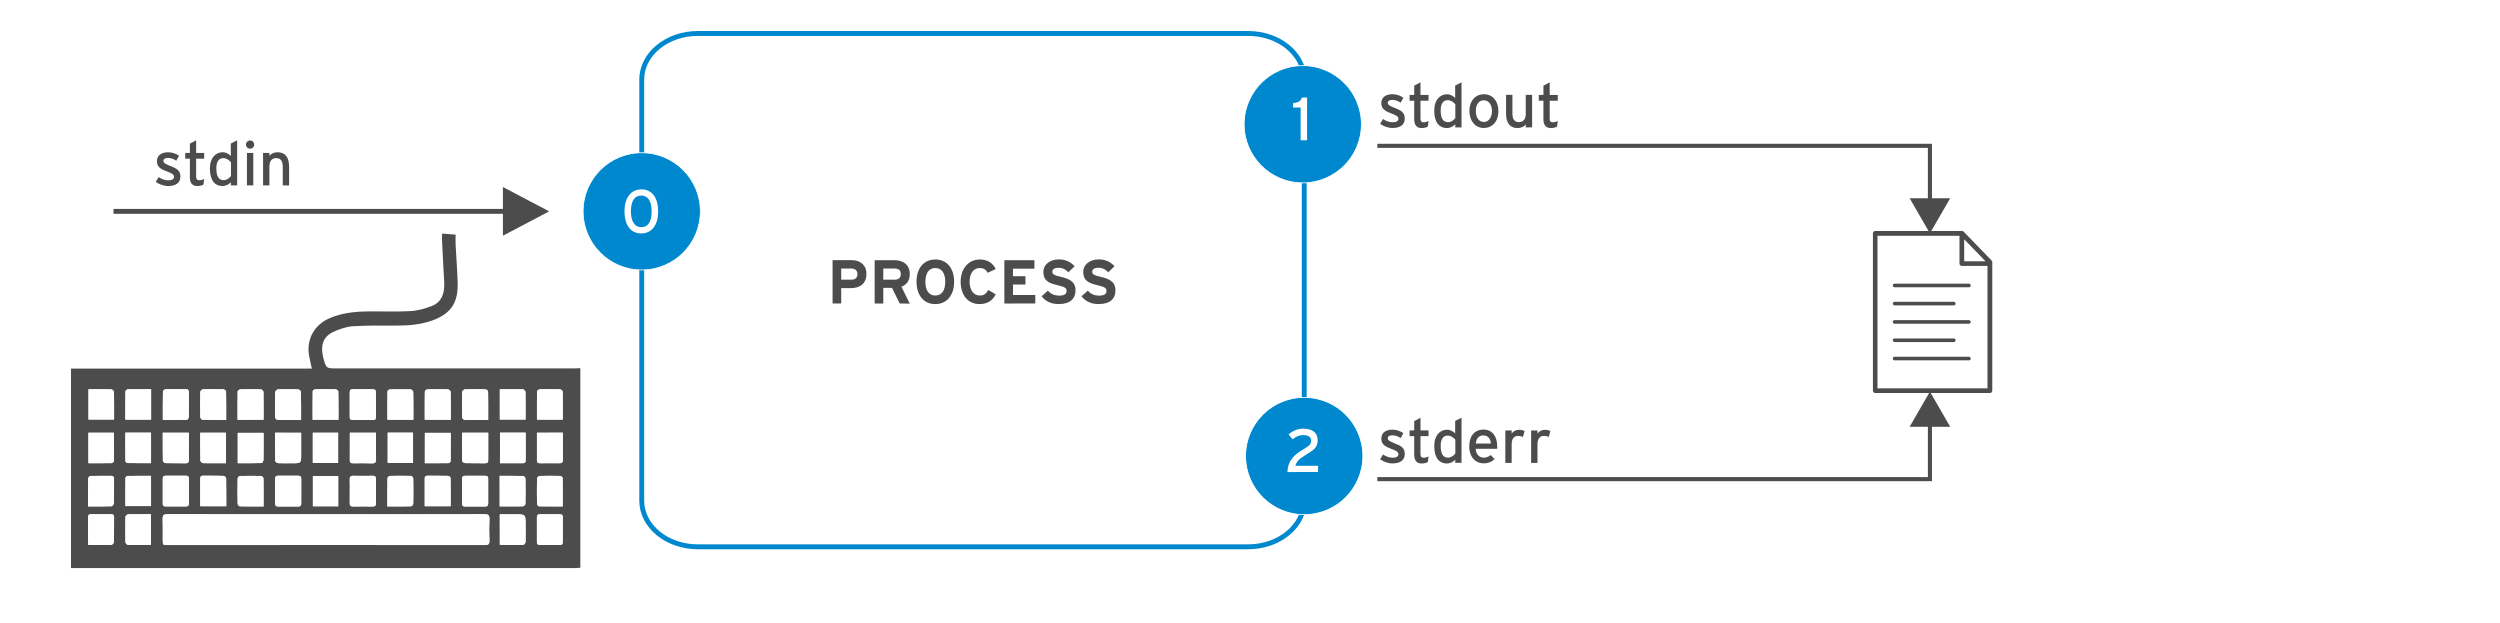 <?xml version="1.0" encoding="utf-8"?>
<!-- Generator: Adobe Illustrator 21.1.0, SVG Export Plug-In . SVG Version: 6.00 Build 0)  -->
<svg version="1.1" id="Layer_1" xmlns="http://www.w3.org/2000/svg" xmlns:xlink="http://www.w3.org/1999/xlink" x="0px" y="0px"
	 width="3070.6px" height="764.7px" viewBox="0 0 3070.6 764.7" style="enable-background:new 0 0 3070.6 764.7;"
	 xml:space="preserve">
<style type="text/css">
	.st0{fill:#FFFFFF;}
	.st1{fill:#FFFFFF;stroke:#0088CE;stroke-width:6;stroke-miterlimit:10;}
	.st2{fill:#0088CE;stroke:#FFFFFF;stroke-miterlimit:10;}
	.st3{fill:none;}
	.st4{fill:#4C4C4C;}
	.st5{fill:none;stroke:#4C4C4C;stroke-width:6;stroke-miterlimit:10;}
	.st6{fill:none;stroke:#4C4C4C;stroke-width:5;stroke-miterlimit:10;}
</style>
<rect class="st0" width="3070.6" height="764.7"/>
<path class="st1" d="M1533,671.6H857.1c-38.1,0-68.9-25.4-68.9-56.7V97.8c0-31.3,30.9-56.7,68.9-56.7H1533
	c38.1,0,68.9,25.4,68.9,56.7v517.1C1601.9,646.2,1571.1,671.6,1533,671.6z"/>
<circle class="st2" cx="788.2" cy="259.6" r="72"/>
<circle class="st2" cx="1600.1" cy="152.6" r="72"/>
<circle class="st2" cx="1601.9" cy="560.1" r="72"/>
<g>
	<path class="st0" d="M787.6,286.7c-13.6,0-20.6-11.1-20.6-27s7.2-27.1,20.8-27.1s20.6,11.1,20.6,27
		C808.4,275.5,801.2,286.7,787.6,286.7z M787.6,240.2c-9.1,0-12.7,8.3-12.7,19.3s3.7,19.5,12.8,19.5c9.2,0,12.7-8.3,12.7-19.3
		C800.4,248.7,796.8,240.2,787.6,240.2z"/>
</g>
<g>
	<path class="st0" d="M1597.5,172.3v-40.2h-9.3v-5.5c5.4-0.4,9.8-2.2,10.8-6.8h6.4v52.5H1597.5z"/>
</g>
<g>
	<path class="st0" d="M1581.3,579.8c0.5-15.4,9.8-22.2,20.2-28.3c7.1-4.2,8.9-6.5,8.9-10.2c0-4.2-2.8-6.9-10-6.9
		c-4.4,0-9.3,2-12.7,5.2l-5-6c4.7-4.4,11.4-7.1,17.9-7.1c10.9,0,17.8,4.6,17.8,14.3c0,8.1-4,11.5-13.2,17
		c-10,5.9-12.9,9.3-14.1,14.3h27.8v7.6L1581.3,579.8L1581.3,579.8L1581.3,579.8z"/>
</g>
<g>
	<rect x="923" y="317.3" class="st3" width="544" height="78"/>
	<path class="st4" d="M1044.9,353.9h-11.7v18.8h-10.6v-53.2h23.3c10,0,18.3,5.5,18.3,16.9C1064.1,348.8,1055.9,353.9,1044.9,353.9z
		 M1045.4,329.8h-12.2v13.7h12.4c4.9,0,7.6-2.3,7.6-6.9C1053.1,332,1050.1,329.8,1045.4,329.8z"/>
	<path class="st4" d="M1105.1,372.8l-9.5-19.2h-10.7v19.2h-10.6v-53.2h24.8c10,0,18.3,5.5,18.3,16.9c0,8-3.4,13-10.2,15.7l10.2,20.7
		L1105.1,372.8L1105.1,372.8z M1098.8,329.8h-13.9v13.7h13.9c4.9,0,7.6-2.3,7.6-6.9C1106.4,331.8,1103.4,329.8,1098.8,329.8z"/>
	<path class="st4" d="M1148.8,373.5c-14.5,0-23.1-11.2-23.1-27.4s8.6-27.4,23.1-27.4s23.1,11.2,23.1,27.4S1163.2,373.5,1148.8,373.5
		z M1148.8,329.2c-8.6,0-12.2,7.4-12.2,16.9s3.6,16.9,12.2,16.9s12.2-7.4,12.2-16.9S1157.4,329.2,1148.8,329.2z"/>
	<path class="st4" d="M1213.1,335c-1.9-3.6-4.9-5.8-9.7-5.8c-8,0-12.5,7-12.5,16.9c0,9.6,4.6,16.9,12.6,16.9c4.8,0,7.6-2.1,10.4-6.8
		l9,5.3c-3.6,7.5-10,12-19.7,12c-13.9,0-23.3-10.6-23.3-27.4c0-16.2,9.7-27.4,23.6-27.4c10,0,16.1,4.9,19.5,11.8L1213.1,335z"/>
	<path class="st4" d="M1233.6,372.8v-53.2h36.9V330h-26.3v9.2h15.3v10.3h-15.3v12.8h27.4v10.4L1233.6,372.8L1233.6,372.8z"/>
	<path class="st4" d="M1300.1,373.5c-8.9,0-16.6-3.7-20.7-9.7l7.7-6.8c3.7,4.3,8.5,6.1,13.6,6.1c6.3,0,9.3-1.7,9.3-5.8
		c0-3.4-1.8-4.9-11.9-7.2c-9.8-2.3-16.6-5.4-16.6-15.9c0-9.7,8.5-15.6,19-15.6c8.3,0,14.4,3.1,19.4,8.4l-7.7,7.4
		c-3.4-3.5-7.2-5.5-12.1-5.5c-5.7,0-7.6,2.4-7.6,4.8c0,3.3,2.3,4.4,10.7,6.4s17.8,4.9,17.8,16.4
		C1320.9,366.8,1314.6,373.5,1300.1,373.5z"/>
	<path class="st4" d="M1349.1,373.5c-8.9,0-16.6-3.7-20.7-9.7l7.7-6.8c3.7,4.3,8.5,6.1,13.6,6.1c6.3,0,9.3-1.7,9.3-5.8
		c0-3.4-1.8-4.9-11.9-7.2c-9.8-2.3-16.6-5.4-16.6-15.9c0-9.7,8.5-15.6,19-15.6c8.3,0,14.4,3.1,19.4,8.4l-7.7,7.4
		c-3.4-3.5-7.2-5.5-12.1-5.5c-5.7,0-7.6,2.4-7.6,4.8c0,3.3,2.3,4.4,10.7,6.4c8.4,2,17.8,4.9,17.8,16.4
		C1370.1,366.8,1363.6,373.5,1349.1,373.5z"/>
</g>
<g>
	<rect x="187.9" y="172.3" class="st3" width="438" height="78"/>
	<path class="st4" d="M206.6,228.5c-5.4,0-11.2-2.1-15.3-5.1l3.6-5.9c3.7,2.6,7.9,4,11.6,4c4.9,0,7.3-1.6,7.3-4.4
		c0-3-3.5-4.5-9.3-6.7c-8.6-3.3-11.7-6.2-11.7-12.5c0-7.1,5.6-10.9,13.6-10.9c5,0,10,1.8,13.5,4.4l-3.4,6c-3.3-2.3-6.5-3.4-10.3-3.4
		s-5.5,1.5-5.5,3.6c0,2,1.4,3.4,7.4,5.8c8.9,3.4,13.5,5.9,13.5,13.4C221.6,225.6,214.4,228.5,206.6,228.5z"/>
	<path class="st4" d="M249.9,226.7c-1.9,1.1-4.6,1.8-7.7,1.8c-5.5,0-9-3.4-9-10.6v-23h-5.7v-7.1h5.7v-11.4l7.7-4.1v15.5h9.9v7.1
		h-9.9v21.7c0,3.7,1.2,4.8,4.1,4.8c2.1,0,4.3-0.8,5.8-1.6L249.9,226.7z"/>
	<path class="st4" d="M283.6,227.7v-3.8c-2.9,2.7-6.2,4.6-10.4,4.6c-8.6,0-15.4-6.2-15.4-21.4c0-13.7,7.4-20.1,15.7-20.1
		c4,0,7.8,2.1,10,4.6v-15.3l7.8-4v55.4L283.6,227.7L283.6,227.7z M283.7,199.4c-1.7-2.4-5.4-5.2-9.3-5.2c-5.6,0-8.7,4.3-8.7,12.7
		c0,10,3.2,14.4,9,14.4c3.7,0,7-2.5,9-5.1V199.4z"/>
	<path class="st4" d="M307.2,182.6c-2.8,0-5.1-2.3-5.1-5c0-2.8,2.3-5.1,5.1-5.1c2.7,0,5,2.3,5,5.1S310,182.6,307.2,182.6z
		 M303.3,227.7v-39.9h7.8v39.9L303.3,227.7L303.3,227.7z"/>
	<path class="st4" d="M347.3,227.7v-22.6c0-8.1-3-10.9-8.2-10.9s-8.2,3.7-8.2,10.2v23.3h-7.8v-39.9h7.8v3.8c2-2.9,5.9-4.6,10-4.6
		c9.3,0,14.2,6.1,14.2,17.9v22.9L347.3,227.7L347.3,227.7z"/>
</g>
<g>
	<g>
		<line class="st5" x1="139.4" y1="259.6" x2="627.2" y2="259.6"/>
		<g>
			<polygon class="st4" points="617.7,289.5 674.5,259.6 617.7,229.7 			"/>
		</g>
	</g>
</g>
<g>
	<path class="st4" d="M712.8,697.3c-2,0.1-4,0.4-5.9,0.4c-204.5,0-408.9,0-613.4,0c-2,0-4,0-6.3,0c0-81.7,0-163.1,0-245
		c98.4,0,196.8,0,295.8,0c-1.2-5.8-2.5-10.9-3.4-16c-3.4-19.9,6.4-37.7,24.9-45.7c15.5-6.8,31.8-8.4,48.3-8.5
		c17.2-0.2,34.3,0.6,51.4-0.4c9-0.5,18.1-3.1,26.5-6.4c11.2-4.4,15.7-14.8,14.9-28.9c-1.1-18.1-1.9-36.2-2.8-54.4
		c-0.1-1.6,0.2-3.3,0.3-5.5c5.6,0.5,10.8,0.9,16.5,1.3c0,4.2-0.2,8.3,0,12.3c0.8,15.3,2,30.6,2.5,45.9c0.8,23.6-6.6,38.3-30.8,47.1
		c-14.3,5.2-29.1,6.4-44.2,6.4c-17.8,0-35.7-0.3-53.4,0.8c-8.2,0.5-16.6,3.4-24.2,6.9c-15.1,6.9-15.4,20.3-12.3,32.2
		c3.4,12.8,3.6,12.7,16.7,12.7c97.3,0,194.6,0,291.9,0c2.3,0,4.6-0.2,7-0.3C712.8,534,712.8,615.6,712.8,697.3z M400.5,669.4
		c65,0,130,0,194.9,0.1c4.3,0,5.9-1,5.7-5.6c-0.3-8.7-0.4-17.3,0-26c0.3-5.2-1.5-6.4-6.5-6.3c-53.8,0.2-107.6,0.1-161.4,0.1
		c-75.8,0-151.6,0-227.4-0.1c-4.6,0-6.1,1.2-6,5.9c0.3,8.5,0.1,17,0.1,25.5c0,6.4,0,6.5,6.7,6.5
		C271.2,669.4,335.9,669.4,400.5,669.4z M415.4,621.8c0-12.6,0-24.7,0-37c-10.5,0-20.7,0-31.1,0c0,12.5,0,24.7,0,37
		C394.8,621.8,404.9,621.8,415.4,621.8z M613.9,669.1c1.7,0.1,3,0.3,4.3,0.3c8.2,0,16.3,0.1,24.4-0.2c1,0,2.7-2.2,2.8-3.4
		c0.3-7,0.1-14,0.1-21c0-13.1,0-13.1-12.9-13.1c-6.2,0-12.5,0-18.8,0C613.9,644.5,613.9,656.5,613.9,669.1z M185.4,669.3
		c0-12.9,0-25.1,0-37.7c-9.7,0-19-0.1-28.3,0.1c-1.1,0-2.9,2.1-3,3.3c-0.2,10.3-0.2,20.6,0,31c0,1.1,1.9,3.1,3,3.2
		C166.4,669.5,175.7,669.3,185.4,669.3z M475.8,622c10.2,0,19.7,0.1,29.1-0.1c1,0,2.7-1.9,2.7-3c0.2-10.5,0.2-20.9,0-31.4
		c0-1-1.8-2.9-2.8-2.9c-8.6-0.2-17.3-0.2-25.9,0c-1,0-2.9,1.8-2.9,2.8C475.7,598.6,475.8,609.9,475.8,622z M154,531.4
		c0,11.9-0.1,23.4,0.1,34.8c0,0.9,1.4,2.5,2.2,2.5c9.7,0.2,19.5,0.1,29.2,0.1c0-12.9,0-25.1,0-37.4C175,531.4,164.9,531.4,154,531.4
		z M614.1,531.4c0,12.7,0,24.9,0,37.5c9.6,0,18.9,0,28.2,0c2.7,0,3.4-1.3,3.3-3.7c-0.1-7.1,0-14.3,0-21.4c0-4.1,0-8.2,0-12.4
		C634.6,531.4,624.5,531.4,614.1,531.4z M384.2,531.5c0,12.7,0,24.8,0,37.1c10.6,0,20.8,0,31.1,0c0-12.6,0-24.8,0-37.1
		C404.8,531.5,394.7,531.5,384.2,531.5z M429.7,531.5c0,11.7,0.1,22.9,0,34c0,3.1,1.7,3.5,4.2,3.5c7.7-0.1,15.3-0.2,23,0.1
		c4.2,0.2,5.1-1.6,5-5.3c-0.2-6.7-0.1-13.3-0.1-20c0-4.1,0-8.2,0-12.3C450.6,531.5,440.5,531.5,429.7,531.5z M476.2,531.4
		c0,12.7,0,24.8,0,37.1c10.7,0,20.9,0,31.1,0c0-12.6,0-24.8,0-37.1C496.8,531.4,486.7,531.4,476.2,531.4z M521.8,568.9
		c10.1,0,19.7,0.1,29.3-0.1c0.8,0,2.3-1.5,2.4-2.3c0.2-11.6,0.1-23.2,0.1-34.8c-11,0-21.3,0-31.7,0
		C521.8,544.1,521.8,556,521.8,568.9z M567.6,531.5c0,11.9-0.1,23.3,0.2,34.7c0,0.9,2.3,2.6,3.6,2.6c8.1,0.2,16.3,0,24.4,0.2
		c3.2,0.1,3.9-1.5,3.9-4.3c-0.1-5.6,0-11.3,0-16.9c0-5.4,0-10.8,0-16.3C588.7,531.5,578.6,531.5,567.6,531.5z M154,621.6
		c10.8,0,21.2,0,31.5,0c0-12.5,0-24.5,0-37.1c-9.9,0-19.5-0.1-29.1,0.1c-0.8,0-2.3,1.5-2.3,2.4C154,598.4,154,609.8,154,621.6z
		 M277.9,621.7c0-11.9,0.1-23.1-0.2-34.4c0-1-2.2-2.7-3.4-2.8c-8.3-0.2-16.6-0.1-24.9-0.2c-2.6,0-3.5,1-3.5,3.6
		c0.1,6.8,0,13.6,0,20.5c0,4.4,0,8.8,0,13.3C256.9,621.7,267,621.7,277.9,621.7z M323.7,622c0-12.1,0.1-23.3-0.1-34.6
		c0-1-1.9-2.8-2.9-2.8c-8.6-0.2-17.3-0.2-25.9,0c-1,0-2.8,1.8-2.9,2.8c-0.2,10.5-0.2,21,0,31.4c0,1.1,1.7,3,2.7,3
		C304.1,622.1,313.5,622,323.7,622z M553.5,621.7c0-11.9,0.1-23.3-0.1-34.8c0-0.9-2.1-2.4-3.2-2.4c-8.3-0.2-16.6,0-24.9-0.2
		c-2.9,0-3.7,1.2-3.6,3.9c0.1,4.8,0,9.6,0,14.5c0,6.2,0,12.5,0,19C532.5,621.7,542.6,621.7,553.5,621.7z M599.6,603.3
		c0-5-0.1-10,0-15c0.1-2.7-0.8-4-3.7-3.9c-8.2,0.1-16.3,0.1-24.5,0c-2.7,0-3.9,0.9-3.9,3.8c0.1,10,0.1,20,0,30c0,2.7,0.8,4,3.7,3.9
		c8.2-0.1,16.3-0.1,24.5,0c3.2,0.1,4-1.5,3.9-4.3C599.5,613,599.6,608.1,599.6,603.3z M613.7,584.5c0,6.8,0,12.8,0,18.8
		c0,6.1,0,12.2,0,18.7c10,0,19.3,0.1,28.6-0.1c1.1,0,3-2,3-3.1c0.2-10.3,0.2-20.7,0-31c0-1.1-1.7-3.1-2.7-3.1
		C633.3,584.4,623.8,584.5,613.7,584.5z M337.9,531.5c0,11.9-0.1,23.3,0.2,34.8c0,0.9,2.4,2.5,3.7,2.6c5.6,0.3,11.3,0.1,17,0.1
		c11.1,0,11.1,0,11.1-10.9c0-8.8,0-17.5,0-26.5C359,531.5,348.9,531.5,337.9,531.5z M292,568.9c10,0,19.8,0.1,29.5-0.2
		c0.8,0,2.1-2.6,2.1-4.1c0.2-9,0.1-18,0.1-26.9c0-2.1,0-4.1,0-6c-11.2,0-21.4,0-31.7,0C292,544.1,292,556.2,292,568.9z M246,531.5
		c0,11.8-0.1,23.1,0.1,34.4c0,1,2.1,2.8,3.3,2.9c5.8,0.3,11.6,0.1,17.4,0.1c3.6,0,7.1,0,10.7,0c0-13,0-25.1,0-37.4
		C267.1,531.5,256.9,531.5,246,531.5z M199.9,531.5c0,11.9-0.1,23.3,0.2,34.8c0,0.9,2.4,2.5,3.7,2.5c8,0.2,16,0,24,0.2
		c3.5,0.1,4.3-1.5,4.2-4.5c-0.2-4.7,0-9.3,0-14c0-6.3,0-12.5,0-19C221,531.5,210.9,531.5,199.9,531.5z M108.6,531.5
		c0,12.6,0,24.8,0,37.4c9.7,0,19,0.1,28.3-0.1c1,0,2.9-1.5,2.9-2.3c0.2-11.6,0.1-23.2,0.1-35C129.2,531.5,119.1,531.5,108.6,531.5z
		 M185.6,478.1c-9.9,0-19.4-0.1-28.8,0.1c-1,0-2.7,1.7-2.7,2.6c-0.2,11.4-0.1,22.9-0.1,34.6c10.9,0,21.1,0,31.6,0
		C185.6,503.2,185.6,491.1,185.6,478.1z M200,515.7c10.2,0,20,0.1,29.8-0.2c0.8,0,2.1-2.3,2.1-3.6c0.2-10,0.1-20,0.1-29.9
		c0-2.6-0.8-4-3.7-4c-8.3,0.1-16.6-0.1-24.9,0.1c-1.1,0-3.2,1.7-3.2,2.6C199.9,492.2,200,503.6,200,515.7z M108.2,622
		c10.1,0,19.4,0.1,28.7-0.2c1.1,0,3-2.4,3-3.7c0.3-10,0.1-20,0.2-29.9c0-2.4-0.7-3.7-3.4-3.7c-8.5,0.1-17-0.1-25.4,0.1
		c-1,0-2.9,1.8-2.9,2.8C108.1,598.7,108.2,609.9,108.2,622z M323.7,515.5c0-11.7,0.1-22.9-0.1-34c0-1.1-1.9-3.2-3-3.2
		c-8.5-0.3-17-0.3-25.5,0c-1.1,0-3.1,1.7-3.2,2.6c-0.2,11.5-0.1,22.9-0.1,34.7C302.5,515.5,312.8,515.5,323.7,515.5z M199.9,603.2
		c0,5,0.1,10,0,15c-0.1,2.8,1,3.9,3.8,3.8c8.2-0.1,16.3-0.1,24.5,0c2.9,0,3.8-1.1,3.8-3.9c-0.1-10-0.1-20,0-30
		c0-2.8-1.1-3.9-3.8-3.8c-8.2,0.1-16.3,0.1-24.5,0c-2.8,0-3.8,1.1-3.8,3.9C200,593.2,199.9,598.2,199.9,603.2z M507.7,515.5
		c0-11.7,0.1-22.8-0.1-34c0-1.1-1.9-3.2-2.9-3.2c-8.7-0.3-17.3-0.2-26,0c-1,0-2.7,1.6-2.7,2.5c-0.2,11.5-0.1,22.9-0.1,34.7
		C486.6,515.5,496.8,515.5,507.7,515.5z M108.5,669.3c9.8,0,19.1,0.1,28.4-0.1c1.1,0,3-2.1,3-3.2c0.2-10.2,0.1-20.3,0.2-30.5
		c0-2.8-1-3.9-3.8-3.8c-8.2,0.1-16.3,0.1-24.5,0c-3-0.1-3.6,1.4-3.6,4c0.1,9.2,0,18.3,0,27.5C108.2,665,108.3,667,108.5,669.3z
		 M369.8,515.8c0-12.1,0.1-23.4-0.2-34.7c0-1-2.2-2.8-3.4-2.9c-8.3-0.3-16.6-0.3-24.9,0c-1.2,0-3.3,2.2-3.3,3.5
		c-0.3,10.3-0.2,20.6,0,30.9c0,1.1,1.7,2.9,2.7,3C350.1,515.9,359.6,515.8,369.8,515.8z M429.6,603.4c0,4.7,0.1,9.3,0,14
		c-0.1,3.3,0.8,4.8,4.5,4.7c7.8-0.2,15.7-0.2,23.5,0c3,0.1,4.2-0.9,4.2-4c-0.1-9.8-0.1-19.7,0-29.5c0.1-3.4-1.3-4.3-4.5-4.2
		c-7.7,0.1-15.3,0.2-23,0c-3.9-0.1-4.9,1.5-4.7,5C429.8,594,429.6,598.7,429.6,603.4z M461.7,496.8c0-4.8-0.1-9.6,0-14.5
		c0.1-2.8-0.7-4.3-3.9-4.3c-8.1,0.1-16.3,0.1-24.5,0c-2.9,0-3.7,1.3-3.7,3.9c0.1,10,0.1,20,0,29.9c0,2.7,0.8,3.9,3.7,3.9
		c8.3-0.1,16.6-0.1,25,0c2.6,0,3.5-1,3.5-3.6C461.6,507.1,461.7,501.9,461.7,496.8z M337.9,603c0,5,0.1,10,0,15
		c-0.1,3,1,4.1,4.1,4.1c8-0.2,16-0.2,24,0c3.1,0.1,4-1.2,4-4.2c-0.1-9.8-0.1-19.6,0-29.5c0-3.1-1.2-4.1-4.1-4.1c-8,0.1-16,0.1-24,0
		c-3.1-0.1-4.1,1.3-4,4.2C338,593.4,337.9,598.2,337.9,603z M553.6,515.5c0-11.8,0.1-22.9-0.1-34.1c0-1.1-2-3.1-3.1-3.2
		c-8.5-0.3-17-0.2-25.5,0c-1.1,0-3.1,1.7-3.1,2.6c-0.2,11.4-0.1,22.9-0.1,34.6C532.4,515.5,542.6,515.5,553.6,515.5z M108.7,478.1
		c0,12.8,0,25.1,0,37.2c10.7,0,20.8,0,31.4,0c0-11.6,0.1-22.7-0.1-33.8c0-1.1-2-3.2-3.1-3.2C127.6,478,118.3,478.1,108.7,478.1z
		 M415.7,515.5c0-11.8,0.1-23.2-0.1-34.7c0-0.9-2-2.5-3.1-2.6c-8.5-0.2-17-0.2-25.4,0c-1,0-2.9,1.5-2.9,2.3
		c-0.2,11.6-0.1,23.1-0.1,35C394.7,515.5,405,515.5,415.7,515.5z M613.9,478.1c0,12.9,0,25,0,37.2c10.6,0,20.9,0,31.6,0
		c0-11.6,0.1-22.7-0.1-33.9c0-1.1-2-3.2-3.1-3.2C633,478,623.7,478.1,613.9,478.1z M599.6,515.8c0-12.2,0.1-23.5-0.1-34.8
		c0-1-1.9-2.8-3-2.8c-8.5-0.2-17-0.3-25.5,0c-1.2,0-3.2,2-3.3,3c-0.3,10.5-0.2,21,0,31.5c0,1,1.8,2.9,2.8,2.9
		C579.9,515.9,589.4,515.8,599.6,515.8z M277.8,515.7c0-12,0.1-23.5-0.1-35c0-0.9-2-2.6-3.1-2.6c-8.5-0.2-17-0.2-25.5,0
		c-1.1,0-3,2.1-3,3.2c-0.2,10.3-0.2,20.7,0,31c0,1.1,1.6,3.1,2.5,3.1C258.2,515.8,267.8,515.7,277.8,515.7z M691.1,622
		c0-12.1,0.1-23.7-0.1-35.3c0-0.7-2-2.1-3.1-2.1c-8.3-0.2-16.7-0.2-25,0c-1.2,0-3.2,1.9-3.3,3c-0.2,10.5-0.2,21,0,31.5
		c0,1,1.6,2.7,2.5,2.8C671.6,622,681,622,691.1,622z M659.5,531.5c0,11.7,0.1,22.8,0,33.9c0,3.1,1.6,3.5,4.1,3.5
		c7.8-0.1,15.6-0.1,23.4,0c3.3,0.1,4.4-1,4.3-4.3c-0.2-8.3,0-16.6,0-24.9c0-2.7,0-5.5,0-8.3C680.3,531.5,670.2,531.5,659.5,531.5z
		 M691.2,651c0-5.2-0.1-10.3,0-15.5c0.1-2.6-0.7-4-3.7-3.9c-8.1,0.1-16.3,0.1-24.4,0c-2.9,0-3.7,1.3-3.7,3.9c0.1,10,0.1,20,0,29.9
		c0,2.7,0.9,3.9,3.7,3.9c8.1-0.1,16.3-0.1,24.4,0c3,0,3.7-1.3,3.6-3.9C691.1,660.7,691.2,655.8,691.2,651z M691.2,515.4
		c0-11.7,0.1-23.2-0.1-34.6c0-0.9-2-2.5-3.1-2.6c-8.3-0.2-16.6-0.2-25,0c-1.2,0-3.3,1.6-3.3,2.5c-0.2,11.4-0.1,22.9-0.1,34.7
		C670.2,515.4,680.4,515.4,691.2,515.4z"/>
	<path class="st0" d="M400.5,669.4c-64.6,0-129.3,0-193.9,0c-6.6,0-6.6,0-6.7-6.5c0-8.5,0.2-17-0.1-25.5c-0.2-4.7,1.4-5.9,6-5.9
		c75.8,0.1,151.6,0.1,227.4,0.1c53.8,0,107.6,0.1,161.4-0.1c5,0,6.8,1.1,6.5,6.3c-0.4,8.6-0.4,17.3,0,26c0.2,4.5-1.4,5.6-5.7,5.6
		C530.5,669.3,465.5,669.4,400.5,669.4z"/>
	<path class="st0" d="M415.4,621.8c-10.5,0-20.6,0-31.1,0c0-12.3,0-24.5,0-37c10.4,0,20.6,0,31.1,0
		C415.4,597.1,415.4,609.2,415.4,621.8z"/>
	<path class="st0" d="M613.9,669.1c0-12.6,0-24.5,0-37.4c6.3,0,12.6,0,18.8,0c12.9,0,12.9,0,12.9,13.1c0,7,0.1,14-0.1,21
		c0,1.2-1.8,3.4-2.8,3.4c-8.1,0.3-16.3,0.2-24.4,0.2C616.9,669.4,615.6,669.2,613.9,669.1z"/>
	<path class="st0" d="M185.4,669.3c-9.7,0-19,0.1-28.3-0.1c-1.1,0-3-2-3-3.2c-0.2-10.3-0.2-20.6,0-31c0-1.2,1.9-3.2,3-3.3
		c9.3-0.3,18.6-0.1,28.3-0.1C185.4,644.2,185.4,656.4,185.4,669.3z"/>
	<path class="st0" d="M475.8,622c0-12.1-0.1-23.4,0.1-34.7c0-1,1.9-2.8,2.9-2.8c8.6-0.2,17.3-0.2,25.9,0c1,0,2.8,1.9,2.8,2.9
		c0.2,10.5,0.2,20.9,0,31.4c0,1.1-1.7,3-2.7,3C495.4,622.1,486,622,475.8,622z"/>
	<path class="st0" d="M154,531.4c10.9,0,21,0,31.5,0c0,12.4,0,24.6,0,37.4c-9.7,0-19.5,0.1-29.2-0.1c-0.8,0-2.2-1.6-2.2-2.5
		C153.9,554.8,154,543.4,154,531.4z"/>
	<path class="st0" d="M614.1,531.4c10.5,0,20.6,0,31.5,0c0,4.2,0,8.3,0,12.4c0,7.1,0,14.3,0,21.4c0,2.4-0.6,3.7-3.3,3.7
		c-9.3-0.1-18.5,0-28.2,0C614.1,556.3,614.1,544.1,614.1,531.4z"/>
	<path class="st0" d="M384.2,531.5c10.5,0,20.6,0,31.1,0c0,12.4,0,24.5,0,37.1c-10.3,0-20.5,0-31.1,0
		C384.2,556.3,384.2,544.1,384.2,531.5z"/>
	<path class="st0" d="M429.7,531.5c10.9,0,21,0,32,0c0,4.1,0,8.2,0,12.3c0,6.7-0.2,13.3,0.1,20c0.1,3.7-0.8,5.4-5,5.3
		c-7.6-0.3-15.3-0.1-23-0.1c-2.5,0-4.2-0.4-4.2-3.5C429.7,554.4,429.7,543.2,429.7,531.5z"/>
	<path class="st0" d="M476.2,531.4c10.5,0,20.6,0,31.1,0c0,12.3,0,24.5,0,37.1c-10.3,0-20.5,0-31.1,0
		C476.2,556.3,476.2,544.1,476.2,531.4z"/>
	<path class="st0" d="M521.8,568.9c0-12.9,0-24.8,0-37.2c10.4,0,20.7,0,31.7,0c0,11.6,0.1,23.2-0.1,34.8c0,0.8-1.5,2.3-2.4,2.3
		C541.5,569,531.9,568.9,521.8,568.9z"/>
	<path class="st0" d="M567.6,531.5c11,0,21.1,0,32,0c0,5.5,0,10.9,0,16.3c0,5.6-0.1,11.3,0,16.9c0.1,2.8-0.6,4.3-3.9,4.3
		c-8.1-0.2-16.3,0.1-24.4-0.2c-1.3,0-3.6-1.7-3.6-2.6C567.5,554.8,567.6,543.4,567.6,531.5z"/>
	<path class="st0" d="M154,621.6c0-11.8-0.1-23.2,0.1-34.6c0-0.8,1.5-2.4,2.3-2.4c9.6-0.2,19.2-0.1,29.1-0.1c0,12.6,0,24.6,0,37.1
		C175.2,621.6,164.8,621.6,154,621.6z"/>
	<path class="st0" d="M277.9,621.7c-10.9,0-21,0-31.9,0c0-4.5,0-8.9,0-13.3c0-6.8,0.1-13.6,0-20.5c0-2.5,0.9-3.6,3.5-3.6
		c8.3,0.1,16.6-0.1,24.9,0.2c1.2,0,3.4,1.8,3.4,2.8C277.9,598.6,277.9,609.9,277.9,621.7z"/>
	<path class="st0" d="M323.7,622c-10.2,0-19.7,0.1-29.1-0.1c-1,0-2.7-1.9-2.7-3c-0.2-10.5-0.2-21,0-31.4c0-1,1.8-2.8,2.9-2.8
		c8.6-0.2,17.3-0.2,25.9,0c1,0,2.9,1.8,2.9,2.8C323.8,598.6,323.7,609.9,323.7,622z"/>
	<path class="st0" d="M553.5,621.7c-11,0-21,0-31.9,0c0-6.5,0-12.7,0-19c0-4.8,0.1-9.6,0-14.5c-0.1-2.7,0.7-4,3.6-3.9
		c8.3,0.1,16.6-0.1,24.9,0.2c1.1,0,3.2,1.6,3.2,2.4C553.6,598.4,553.5,609.8,553.5,621.7z"/>
	<path class="st0" d="M599.6,603.3c0,4.8-0.1,9.7,0,14.5c0.1,2.8-0.7,4.3-3.9,4.3c-8.2-0.2-16.3-0.1-24.5,0c-2.9,0-3.7-1.2-3.7-3.9
		c0.1-10,0.1-20,0-30c0-2.9,1.2-3.8,3.9-3.8c8.2,0.1,16.3,0.1,24.5,0c2.9,0,3.8,1.2,3.7,3.9C599.5,593.3,599.6,598.3,599.6,603.3z"
		/>
	<path class="st0" d="M613.7,584.5c10.1,0,19.6-0.1,29,0.1c0.9,0,2.6,2,2.7,3.1c0.2,10.3,0.2,20.7,0,31c0,1.1-2,3.1-3,3.1
		c-9.3,0.3-18.6,0.1-28.6,0.1c0-6.5,0-12.6,0-18.7C613.7,597.3,613.7,591.3,613.7,584.5z"/>
	<path class="st0" d="M337.9,531.5c11,0,21.1,0,32,0c0,9,0,17.7,0,26.5c0,10.9,0,10.9-11.1,10.9c-5.7,0-11.3,0.2-17-0.1
		c-1.3-0.1-3.7-1.6-3.7-2.6C337.8,554.8,337.9,543.4,337.9,531.5z"/>
	<path class="st0" d="M292,568.9c0-12.7,0-24.8,0-37.2c10.3,0,20.5,0,31.7,0c0,1.9,0,4,0,6c0,9,0.1,18-0.1,26.9
		c0,1.4-1.3,4.1-2.1,4.1C311.8,569,302.1,568.9,292,568.9z"/>
	<path class="st0" d="M246,531.5c10.9,0,21.1,0,31.6,0c0,12.3,0,24.4,0,37.4c-3.6,0-7.2,0-10.7,0c-5.8,0-11.6,0.2-17.4-0.1
		c-1.2-0.1-3.3-1.8-3.3-2.9C245.9,554.7,246,543.4,246,531.5z"/>
	<path class="st0" d="M199.9,531.5c10.9,0,21.1,0,32,0c0,6.5,0,12.7,0,19c0,4.7-0.1,9.3,0,14c0.1,3-0.7,4.6-4.2,4.5
		c-8-0.2-16,0.1-24-0.2c-1.3,0-3.7-1.6-3.7-2.5C199.9,554.9,199.9,543.4,199.9,531.5z"/>
	<path class="st0" d="M108.6,531.5c10.5,0,20.6,0,31.4,0c0,11.8,0.1,23.4-0.1,35c0,0.8-1.9,2.3-2.9,2.3c-9.3,0.2-18.6,0.1-28.3,0.1
		C108.6,556.3,108.6,544.1,108.6,531.5z"/>
	<path class="st0" d="M185.6,478.1c0,13,0,25.1,0,37.3c-10.5,0-20.7,0-31.6,0c0-11.8-0.1-23.2,0.1-34.6c0-0.9,1.7-2.6,2.7-2.6
		C166.3,478,175.7,478.1,185.6,478.1z"/>
	<path class="st0" d="M200,515.7c0-12.1-0.1-23.5,0.1-34.9c0-0.9,2.1-2.5,3.2-2.6c8.3-0.2,16.6-0.1,24.9-0.1c2.9,0,3.7,1.3,3.7,4
		c-0.1,10,0.1,20-0.1,29.9c0,1.3-1.3,3.6-2.1,3.6C220,515.8,210.2,515.7,200,515.7z"/>
	<path class="st0" d="M108.2,622c0-12.1-0.1-23.3,0.1-34.6c0-1,1.9-2.8,2.9-2.8c8.5-0.2,17-0.1,25.4-0.1c2.7,0,3.4,1.3,3.4,3.7
		c-0.1,10,0.1,20-0.2,29.9c0,1.3-1.9,3.7-3,3.7C127.6,622.1,118.3,622,108.2,622z"/>
	<path class="st0" d="M323.7,515.5c-11,0-21.2,0-31.9,0c0-11.8-0.1-23.2,0.1-34.7c0-0.9,2-2.5,3.2-2.6c8.5-0.2,17-0.2,25.5,0
		c1.1,0,3,2.1,3,3.2C323.8,492.6,323.7,503.8,323.7,515.5z"/>
	<path class="st0" d="M199.9,603.2c0-5,0.1-10,0-15c-0.1-2.8,1-3.9,3.8-3.9c8.2,0.1,16.3,0.1,24.5,0c2.8,0,3.9,1,3.8,3.8
		c-0.1,10-0.1,20,0,30c0,2.7-0.9,3.9-3.8,3.9c-8.2-0.1-16.3-0.1-24.5,0c-2.8,0-3.9-1.1-3.8-3.8C200,613.2,199.9,608.2,199.9,603.2z"
		/>
	<path class="st0" d="M507.7,515.5c-10.9,0-21.1,0-31.9,0c0-11.8-0.1-23.2,0.1-34.7c0-0.9,1.8-2.5,2.7-2.5c8.7-0.2,17.3-0.2,26,0
		c1.1,0,2.9,2.1,2.9,3.2C507.8,492.6,507.7,503.8,507.7,515.5z"/>
	<path class="st0" d="M108.5,669.3c-0.1-2.4-0.3-4.3-0.3-6.3c0-9.2,0-18.3,0-27.5c0-2.6,0.6-4,3.6-4c8.2,0.1,16.3,0.1,24.5,0
		c2.8,0,3.8,1.1,3.8,3.8c-0.1,10.2,0.1,20.3-0.2,30.5c0,1.2-1.9,3.2-3,3.2C127.6,669.5,118.3,669.3,108.5,669.3z"/>
	<path class="st0" d="M369.8,515.8c-10.2,0-19.7,0.1-29.1-0.1c-1,0-2.7-1.9-2.7-3c-0.2-10.3-0.2-20.6,0-30.9c0-1.2,2.1-3.5,3.3-3.5
		c8.3-0.3,16.6-0.3,24.9,0c1.2,0,3.4,1.8,3.4,2.9C369.9,492.4,369.8,503.7,369.8,515.8z"/>
	<path class="st0" d="M429.6,603.4c0-4.7,0.2-9.3-0.1-14c-0.2-3.5,0.8-5.2,4.7-5c7.7,0.2,15.3,0.2,23,0c3.1-0.1,4.5,0.9,4.5,4.2
		c-0.2,9.8-0.1,19.7,0,29.5c0,3.1-1.2,4-4.2,4c-7.8-0.1-15.7-0.2-23.5,0c-3.6,0.1-4.6-1.4-4.5-4.7
		C429.8,612.7,429.6,608,429.6,603.4z"/>
	<path class="st0" d="M461.7,496.8c0,5.2-0.1,10.3,0,15.5c0.1,2.6-0.9,3.6-3.5,3.6c-8.3-0.1-16.6-0.1-25,0c-2.9,0-3.7-1.2-3.7-3.9
		c0.1-10,0.1-20,0-29.9c0-2.7,0.8-4,3.7-3.9c8.1,0.1,16.3,0.1,24.5,0c3.2-0.1,4,1.5,3.9,4.3C461.6,487.1,461.7,492,461.7,496.8z"/>
	<path class="st0" d="M337.9,603c0-4.8,0.1-9.7,0-14.5c-0.1-2.9,0.8-4.2,4-4.2c8,0.1,16,0.1,24,0c3,0,4.2,1,4.1,4.1
		c-0.1,9.8-0.1,19.6,0,29.5c0,2.9-0.9,4.2-4,4.2c-8-0.1-16-0.1-24,0c-3,0.1-4.2-1-4.1-4.1C338,613,337.9,608,337.9,603z"/>
	<path class="st0" d="M553.6,515.5c-10.9,0-21.2,0-31.9,0c0-11.8-0.1-23.2,0.1-34.6c0-0.9,2-2.6,3.1-2.6c8.5-0.2,17-0.2,25.5,0
		c1.1,0,3.1,2,3.1,3.2C553.7,492.6,553.6,503.7,553.6,515.5z"/>
	<path class="st0" d="M108.7,478.1c9.6,0,18.9-0.1,28.2,0.1c1.1,0,3,2.1,3.1,3.2c0.2,11.1,0.1,22.2,0.1,33.8c-10.6,0-20.7,0-31.4,0
		C108.7,503.2,108.7,490.9,108.7,478.1z"/>
	<path class="st0" d="M415.7,515.5c-10.7,0-20.9,0-31.8,0c0-11.8-0.1-23.4,0.1-35c0-0.8,1.9-2.3,2.9-2.3c8.5-0.2,17-0.2,25.4,0
		c1.1,0,3.1,1.7,3.1,2.6C415.7,492.2,415.7,503.7,415.7,515.5z"/>
	<path class="st0" d="M613.9,478.1c9.8,0,19.1-0.1,28.4,0.1c1.1,0,3,2.1,3.1,3.2c0.2,11.1,0.1,22.3,0.1,33.9c-10.7,0-21,0-31.6,0
		C613.9,503.1,613.9,491,613.9,478.1z"/>
	<path class="st0" d="M599.6,515.8c-10.2,0-19.6,0.1-29.1-0.1c-1,0-2.8-1.9-2.8-2.9c-0.2-10.5-0.2-21,0-31.5c0-1.1,2.1-3,3.3-3
		c8.5-0.3,17-0.2,25.5,0c1.1,0,3,1.8,3,2.8C599.7,492.3,599.6,503.6,599.6,515.8z"/>
	<path class="st0" d="M277.8,515.7c-10,0-19.6,0.1-29.3-0.1c-0.9,0-2.5-2-2.5-3.1c-0.2-10.3-0.2-20.7,0-31c0-1.1,1.9-3.2,3-3.2
		c8.5-0.3,17-0.3,25.5,0c1.1,0,3.1,1.7,3.1,2.6C277.9,492.2,277.8,503.7,277.8,515.7z"/>
	<path class="st0" d="M691.1,622c-10.1,0-19.6,0.1-29-0.1c-0.9,0-2.5-1.8-2.5-2.8c-0.2-10.5-0.2-21,0-31.5c0-1.1,2.1-3,3.3-3
		c8.3-0.3,16.7-0.2,25,0c1.1,0,3.1,1.3,3.1,2.1C691.2,598.2,691.1,609.9,691.1,622z"/>
	<path class="st0" d="M659.5,531.5c10.8,0,20.8,0,31.8,0c0,2.8,0,5.5,0,8.3c0,8.3-0.1,16.6,0,24.9c0.1,3.2-1,4.4-4.3,4.3
		c-7.8-0.2-15.6-0.1-23.4,0c-2.5,0-4.1-0.4-4.1-3.5C659.5,554.4,659.5,543.2,659.5,531.5z"/>
	<path class="st0" d="M691.2,651c0,4.8-0.1,9.6,0,14.5c0.1,2.6-0.7,4-3.6,3.9c-8.1-0.1-16.3-0.1-24.4,0c-2.8,0-3.8-1.1-3.7-3.9
		c0.1-10,0.1-20,0-29.9c0-2.7,0.9-4,3.7-3.9c8.1,0.1,16.3,0.1,24.4,0c3,0,3.7,1.3,3.7,3.9C691.2,640.7,691.2,645.9,691.2,651z"/>
	<path class="st0" d="M691.2,515.4c-10.7,0-21,0-31.7,0c0-11.8-0.1-23.3,0.1-34.7c0-0.9,2.1-2.5,3.3-2.5c8.3-0.2,16.6-0.2,25,0
		c1.1,0,3.1,1.7,3.1,2.6C691.3,492.2,691.2,503.7,691.2,515.4z"/>
</g>
<g>
	<g>
		<g>
			<path class="st4" d="M2411.9,284.6c-0.5-0.6-1.3-0.9-2.1-0.9h-106.5c-1.6,0-2.9,1.3-2.9,2.9v193.2c0,1.6,1.3,2.9,2.9,2.9h140.8
				c1.6,0,2.9-1.3,2.9-2.9V322c0-0.8-0.3-1.5-0.8-2L2411.9,284.6z M2412.5,293.9l26.2,27h-26.2V293.9z M2306,289.6h100.7v32.9
				c0,0.2,0.1,0.4,0.1,0.6s-0.1,0.4-0.1,0.6c0,1.6,1.3,2.9,2.9,2.9h31.5V477H2306V289.6L2306,289.6z"/>
		</g>
	</g>
	<g>
		<path class="st4" d="M2418.4,352.8H2327c-1.2,0-2.2-1-2.2-2.2s1-2.2,2.2-2.2h91.3c1.2,0,2.2,1,2.2,2.2S2419.7,352.8,2418.4,352.8z
			"/>
	</g>
	<g>
		<path class="st4" d="M2399.9,375.1H2327c-1.2,0-2.2-1-2.2-2.2s1-2.2,2.2-2.2h72.7c1.2,0,2.2,1,2.2,2.2
			C2401.9,374.2,2401,375.1,2399.9,375.1z"/>
	</g>
	<g>
		<path class="st4" d="M2418.4,397.6H2327c-1.2,0-2.2-1-2.2-2.2s1-2.2,2.2-2.2h91.3c1.2,0,2.2,1,2.2,2.2S2419.7,397.6,2418.4,397.6z
			"/>
	</g>
	<g>
		<path class="st4" d="M2399.9,420.1H2327c-1.2,0-2.2-1-2.2-2.2s1-2.2,2.2-2.2h72.7c1.2,0,2.2,1,2.2,2.2S2401,420.1,2399.9,420.1z"
			/>
	</g>
	<g>
		<path class="st4" d="M2418.4,442.6H2327c-1.2,0-2.2-1-2.2-2.2s1-2.2,2.2-2.2h91.3c1.2,0,2.2,1,2.2,2.2S2419.7,442.6,2418.4,442.6z
			"/>
	</g>
</g>
<g>
	<rect x="1691.7" y="101.1" class="st3" width="438" height="78"/>
	<path class="st4" d="M1710.4,157.2c-5.4,0-11.2-2.1-15.3-5.1l3.6-5.9c3.7,2.6,7.9,4,11.6,4c4.9,0,7.3-1.6,7.3-4.4
		c0-3-3.5-4.5-9.3-6.7c-8.6-3.3-11.7-6.2-11.7-12.5c0-7.1,5.6-10.9,13.6-10.9c5,0,10,1.8,13.5,4.4l-3.4,6c-3.3-2.3-6.5-3.4-10.3-3.4
		s-5.5,1.5-5.5,3.6c0,2,1.4,3.4,7.4,5.8c8.9,3.4,13.5,5.9,13.5,13.4C1725.4,154.4,1718.2,157.2,1710.4,157.2z"/>
	<path class="st4" d="M1753.7,155.5c-1.9,1.1-4.6,1.8-7.7,1.8c-5.5,0-9-3.4-9-10.6v-23h-5.7v-7.1h5.7v-11.4l7.7-4.1v15.5h9.9v7.1
		h-9.9v21.7c0,3.7,1.2,4.8,4.1,4.8c2.1,0,4.3-0.8,5.8-1.6L1753.7,155.5z"/>
	<path class="st4" d="M1787.4,156.5v-3.8c-2.9,2.7-6.2,4.6-10.4,4.6c-8.6,0-15.4-6.2-15.4-21.4c0-13.7,7.4-20.1,15.7-20.1
		c4,0,7.8,2.1,10,4.6v-15.3l7.8-4v55.4H1787.4L1787.4,156.5z M1787.5,128.2c-1.7-2.4-5.4-5.2-9.3-5.2c-5.6,0-8.7,4.3-8.7,12.7
		c0,10,3.2,14.4,9,14.4c3.7,0,7-2.5,9-5.1V128.2z"/>
	<path class="st4" d="M1822.4,157.2c-10,0-17.6-8.3-17.6-20.7c0-13.1,7.8-20.8,17.8-20.8c10.2,0,17.8,8.1,17.8,20.6
		C1840.4,149.6,1832.6,157.2,1822.4,157.2z M1822.3,123.2c-5.9,0-9.6,5.2-9.6,13.1c0,8.7,4,13.5,10,13.5c5.9,0,9.8-6,9.8-13.3
		C1832.5,128.5,1828.6,123.2,1822.3,123.2z"/>
	<path class="st4" d="M1874,156.5v-3.8c-2,2.9-5.9,4.6-10,4.6c-9.3,0-14.2-6.1-14.2-17.9v-22.9h7.8v22.6c0,8.1,3,10.9,8.2,10.9
		s8.2-3.7,8.2-10.2v-23.3h7.8v39.9L1874,156.5L1874,156.5z"/>
	<path class="st4" d="M1912.4,155.5c-1.9,1.1-4.6,1.8-7.7,1.8c-5.5,0-9-3.4-9-10.6v-23h-5.7v-7.1h5.7v-11.4l7.7-4.1v15.5h9.9v7.1
		h-9.9v21.7c0,3.7,1.2,4.8,4.1,4.8c2.1,0,4.3-0.8,5.8-1.6L1912.4,155.5z"/>
</g>
<g>
	<rect x="1691.7" y="513" class="st3" width="438" height="78"/>
	<path class="st4" d="M1710.4,569.2c-5.4,0-11.2-2.1-15.3-5.1l3.6-5.9c3.7,2.6,7.9,4,11.6,4c4.9,0,7.3-1.6,7.3-4.4
		c0-3-3.5-4.5-9.3-6.7c-8.6-3.3-11.7-6.2-11.7-12.5c0-7.1,5.6-10.9,13.6-10.9c5,0,10,1.8,13.5,4.4l-3.4,6c-3.3-2.3-6.5-3.4-10.3-3.4
		s-5.5,1.5-5.5,3.6c0,2,1.4,3.4,7.4,5.8c8.9,3.4,13.5,5.9,13.5,13.4C1725.4,566.3,1718.2,569.2,1710.4,569.2z"/>
	<path class="st4" d="M1753.7,567.5c-1.9,1.1-4.6,1.8-7.7,1.8c-5.5,0-9-3.4-9-10.6v-23h-5.7v-7.1h5.7v-11.4l7.7-4.1v15.5h9.9v7.1
		h-9.9v21.7c0,3.7,1.2,4.8,4.1,4.8c2.1,0,4.3-0.8,5.8-1.6L1753.7,567.5z"/>
	<path class="st4" d="M1787.4,568.5v-3.8c-2.9,2.7-6.2,4.6-10.4,4.6c-8.6,0-15.4-6.2-15.4-21.4c0-13.7,7.4-20.1,15.7-20.1
		c4,0,7.8,2.1,10,4.6V517l7.8-4v55.4L1787.4,568.5L1787.4,568.5z M1787.5,540.2c-1.7-2.4-5.4-5.2-9.3-5.2c-5.6,0-8.7,4.3-8.7,12.7
		c0,10,3.2,14.4,9,14.4c3.7,0,7-2.5,9-5.1V540.2z"/>
	<path class="st4" d="M1838.8,551.2h-26.4c0.8,7.7,5.2,10.9,10,10.9c3.3,0,6-1.2,8.7-3.2l4.6,5c-3.5,3.3-7.7,5.2-13.8,5.2
		c-9.3,0-17.3-7.5-17.3-20.7c0-13.5,7.1-20.8,17.5-20.8c11.3,0,16.8,9.2,16.8,20C1839.1,549.2,1838.9,550.5,1838.8,551.2z
		 M1821.7,534.8c-5.2,0-8.4,3.6-9.1,10h18.5C1830.8,539.4,1828.2,534.8,1821.7,534.8z"/>
	<path class="st4" d="M1870.5,536.8c-1.7-0.9-3.4-1.4-6-1.4c-4.9,0-7.8,3.5-7.8,10.3v22.9h-7.8v-39.9h7.8v3.8
		c1.8-2.7,5.2-4.6,9.1-4.6c3.2,0,5.2,0.6,6.8,1.7L1870.5,536.8z"/>
	<path class="st4" d="M1902.2,536.8c-1.7-0.9-3.4-1.4-6-1.4c-4.9,0-7.8,3.5-7.8,10.3v22.9h-7.8v-39.9h7.8v3.8
		c1.8-2.7,5.2-4.6,9.1-4.6c3.2,0,5.2,0.6,6.8,1.7L1902.2,536.8z"/>
</g>
<g>
	<g>
		<polyline class="st6" points="1691.7,179.1 2370.4,179.1 2370.4,250.8 		"/>
		<g>
			<polygon class="st4" points="2345.5,243.5 2370.4,286.6 2395.3,243.5 			"/>
		</g>
	</g>
</g>
<g>
	<g>
		<polyline class="st6" points="1691.7,588.5 2370.4,588.5 2370.4,516.8 		"/>
		<g>
			<polygon class="st4" points="2395.3,524.2 2370.4,481 2345.5,524.2 			"/>
		</g>
	</g>
</g>
</svg>

